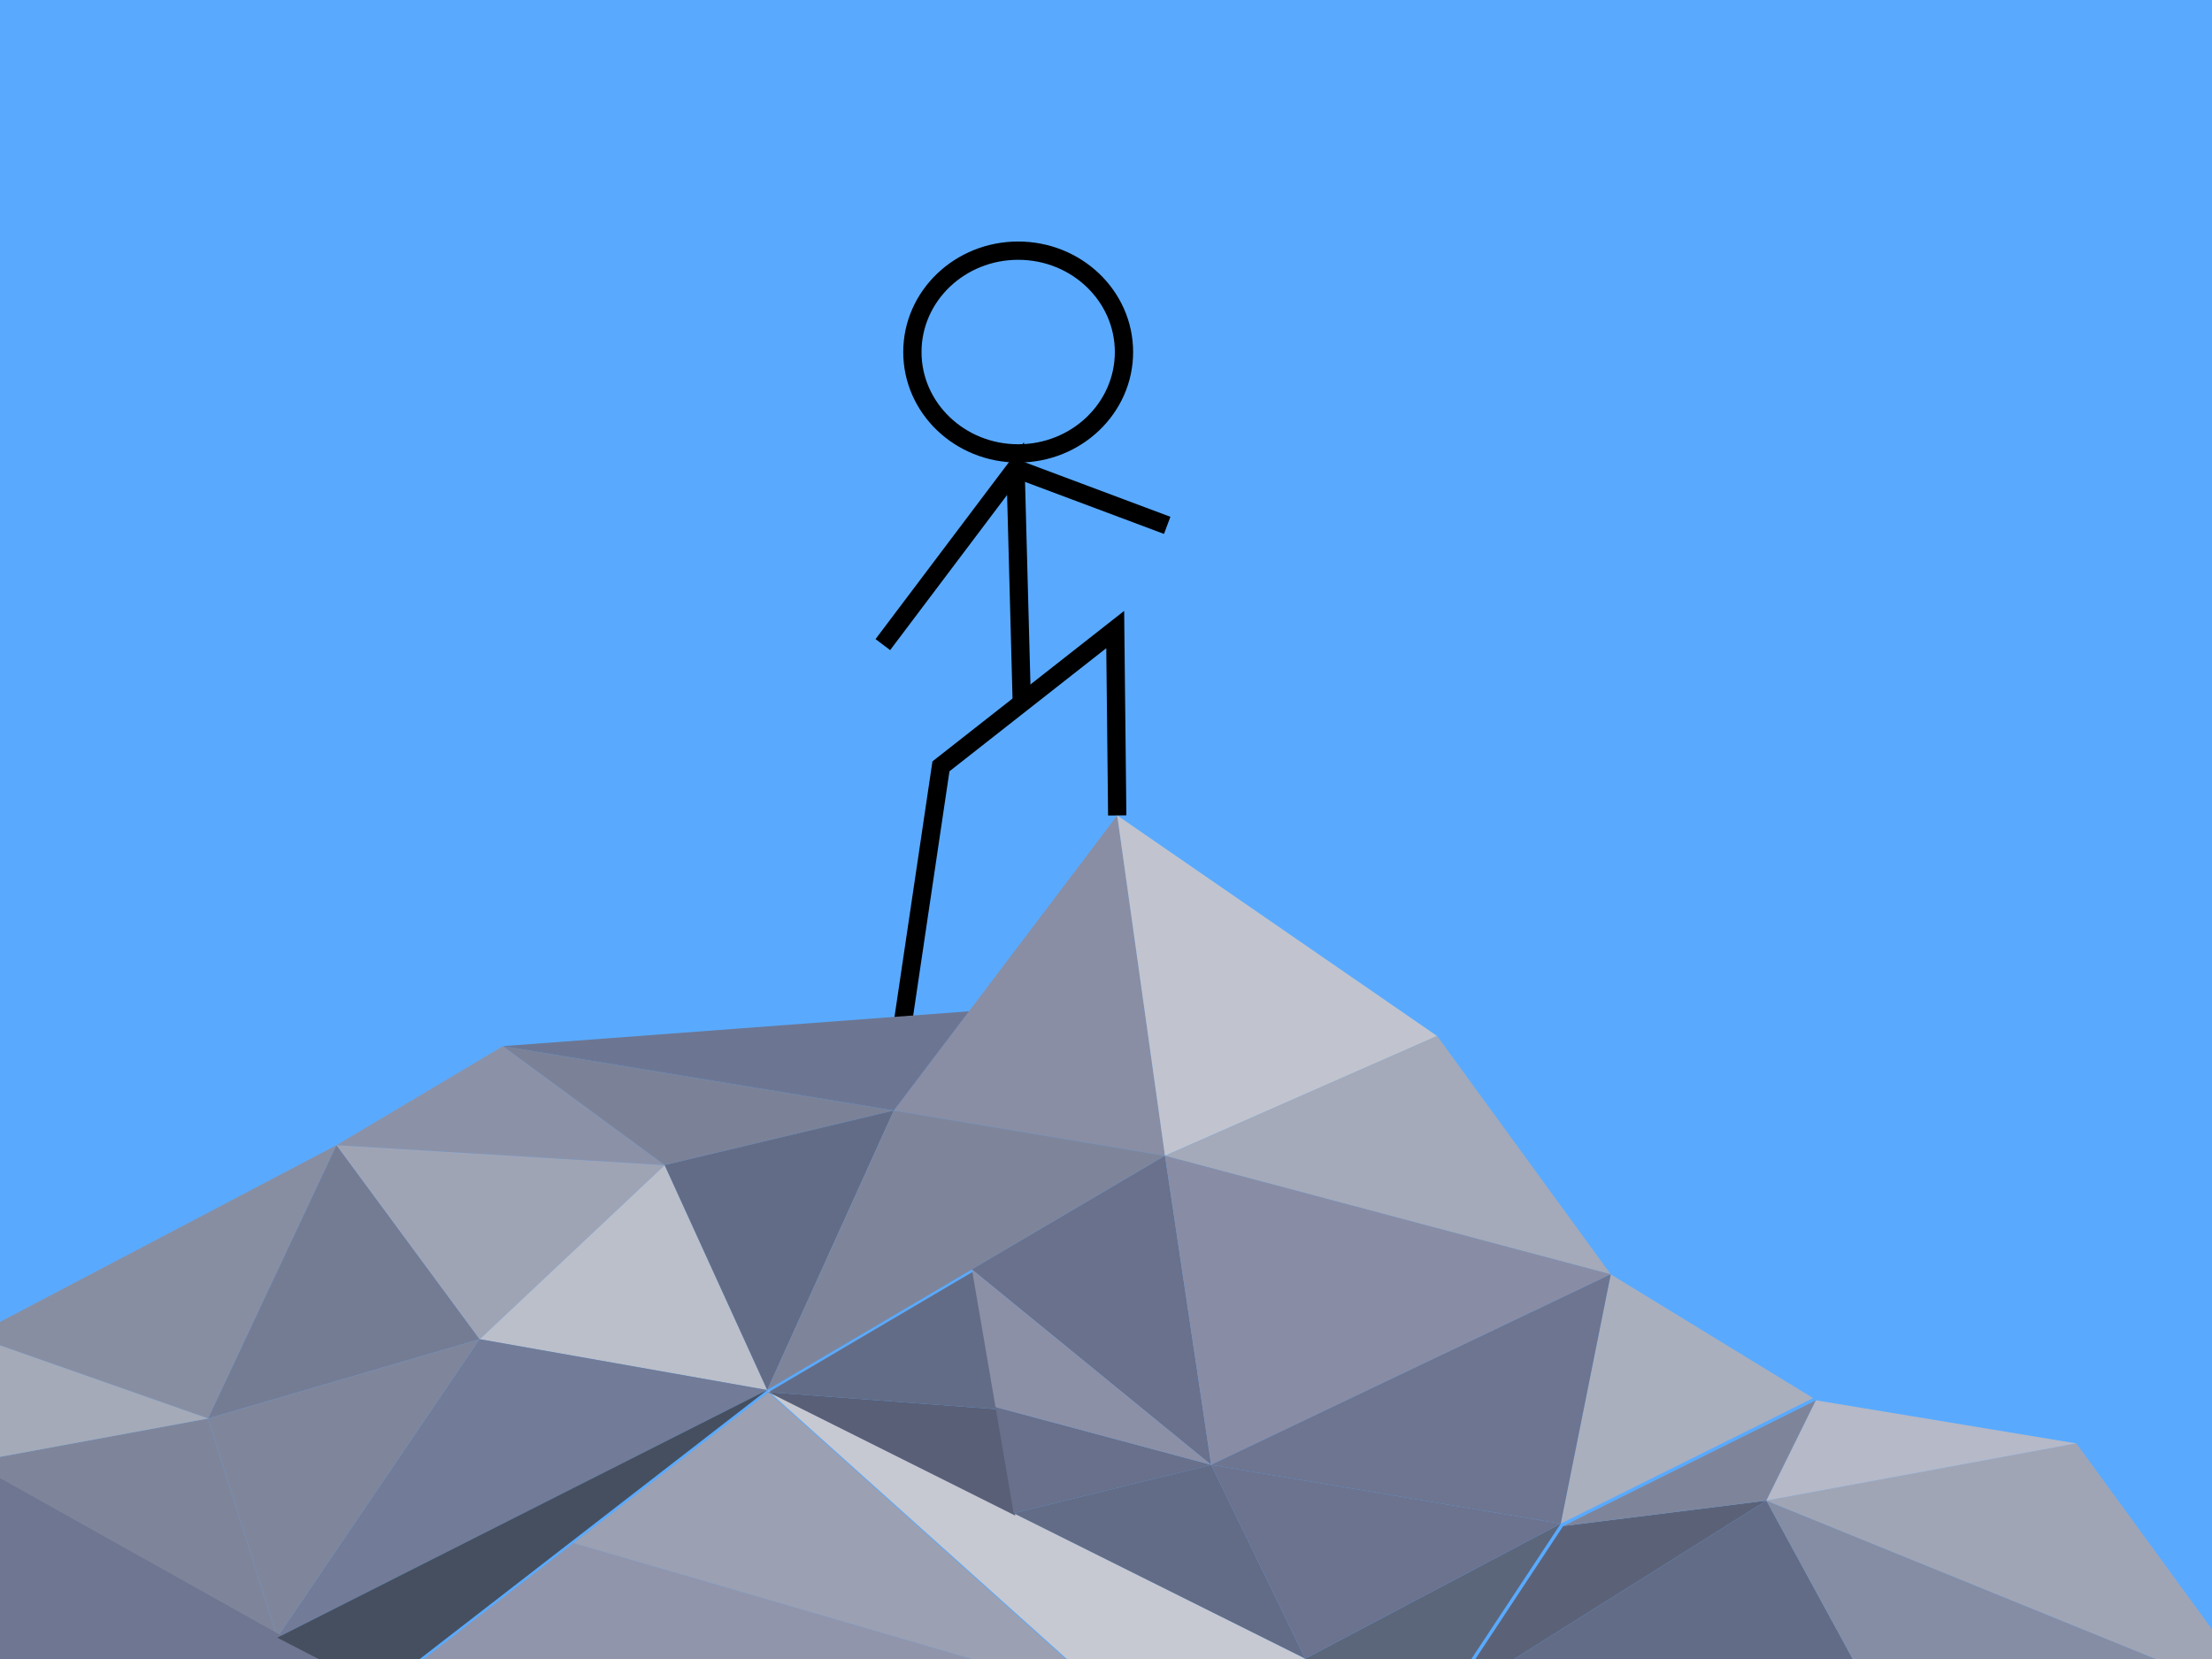 <?xml version="1.0" encoding="UTF-8" standalone="no"?>
<svg
   xmlns:dc="http://purl.org/dc/elements/1.1/"
   xmlns:cc="http://creativecommons.org/ns#"
   xmlns:rdf="http://www.w3.org/1999/02/22-rdf-syntax-ns#"
   xmlns:svg="http://www.w3.org/2000/svg"
   xmlns="http://www.w3.org/2000/svg"
   xmlns:sodipodi="http://sodipodi.sourceforge.net/DTD/sodipodi-0.dtd"
   xmlns:inkscape="http://www.inkscape.org/namespaces/inkscape"
   width="800mm"
   height="600mm"
   viewBox="0 0 800 600"
   version="1.1"
   id="svg8"
   sodipodi:docname="mountain.svg"
   inkscape:version="1.0.1 (3bc2e813f5, 2020-09-07)">
  <defs
     id="defs2" />
  <sodipodi:namedview
     id="base"
     pagecolor="#ffffff"
     bordercolor="#666666"
     borderopacity="1.0"
     inkscape:pageopacity="0.0"
     inkscape:pageshadow="2"
     inkscape:zoom="0.175"
     inkscape:cx="174.43812"
     inkscape:cy="656.43485"
     inkscape:document-units="px"
     inkscape:current-layer="layer3"
     inkscape:document-rotation="0"
     showgrid="false"
     inkscape:window-width="1894"
     inkscape:window-height="1018"
     inkscape:window-x="12"
     inkscape:window-y="48"
     inkscape:window-maximized="0" />
  <g
     inkscape:label="Layer 1"
     inkscape:groupmode="layer"
     id="layer1">
    <path
       style="fill:#59aaff;fill-opacity:1;stroke-width:0.265;stop-color:#000000"
       d="M -5.822,-8.529 C -8.763,1.628 -10.757,610.873 -10.757,610.873 l 829.17,4.434 -5.478,-626.796 z"
       id="path836" />
    <path
       style="fill:#808080;fill-opacity:1;stroke-width:0.265;stop-color:#000000"
       d="M 401.051,613.635 204.354,553.838 v 0 0"
       id="path880" />
  </g>
  <g
     inkscape:groupmode="layer"
     id="layer3"
     inkscape:label="Layer 3">
    <path
       style="fill:none;fill-opacity:1;stroke-width:6.615;stop-color:#000000;stroke:#000000;stroke-opacity:1;stroke-miterlimit:4;stroke-dasharray:none"
       d="m 326.575,369.621 13.731,-92.462 63.028,-49.477 0.726,67.23 v 0"
       id="path2000" />
    <path
       style="fill:none;fill-opacity:1;stroke:#000000;stroke-width:6.615;stroke-miterlimit:4;stroke-dasharray:none;stroke-opacity:1;stop-color:#000000"
       d="m 369.563,254.842 -2.276,-85.377 -47.996,63.665"
       id="path2002" />
    <path
       style="fill:none;fill-opacity:1;stroke:#000000;stroke-width:6.615;stroke-miterlimit:4;stroke-dasharray:none;stroke-opacity:1;stop-color:#000000"
       d="m 367.286,169.465 54.846,20.539"
       id="path2004" />
    <ellipse
       style="font-variation-settings:normal;opacity:1;vector-effect:none;fill:none;fill-opacity:1;fill-rule:evenodd;stroke:#000000;stroke-width:6.615;stroke-linecap:butt;stroke-linejoin:miter;stroke-miterlimit:4;stroke-dasharray:none;stroke-dashoffset:0;stroke-opacity:1;stop-color:#000000;stop-opacity:1"
       id="path2008"
       cx="368.239"
       cy="127.316"
       rx="38.264"
       ry="36.662" />
  </g>
  <g
     inkscape:groupmode="layer"
     id="layer2"
     inkscape:label="Layer 2">
    <path
       style="fill:#888ea2;fill-opacity:1;stroke-width:0.265;stop-color:#000000"
       d="M -9.708,483.176 121.709,414.15 75.255,513.019 Z"
       id="path838" />
    <path
       style="fill:#747c94;fill-opacity:1;stroke-width:0.265;stop-color:#000000"
       d="m 121.709,414.15 51.762,70.181 -98.215,28.688 z"
       id="path840" />
    <path
       style="fill:#7e859b;fill-opacity:1;stroke-width:0.265;stop-color:#000000"
       d="M 75.255,513.019 100.267,592.279 -10.327,528.789 Z"
       id="path842" />
    <path
       style="fill:#a4aab7;fill-opacity:1;stroke-width:0.265;stop-color:#000000"
       d="M -9.708,483.176 -10.327,528.789 75.255,513.019 Z"
       id="path844" />
    <path
       style="fill:#7f869b;fill-opacity:1;stroke-width:0.265;stop-color:#000000"
       d="M 173.471,484.331 100.267,592.279 75.255,513.019 Z"
       id="path846" />
    <path
       style="fill:#bbbfca;fill-opacity:1;stroke-width:0.265;stop-color:#000000"
       d="m 173.471,484.331 66.904,-62.959 37.1,81.342 z"
       id="path848" />
    <path
       style="fill:#6e7691;fill-opacity:1;stroke-width:0.265;stop-color:#000000"
       d="m -10.327,528.789 -0.43,82.084 147.917,0.469 z"
       id="path850" />
    <path
       style="fill:#727b97;fill-opacity:1;stroke-width:0.265;stop-color:#000000"
       d="M 100.267,592.279 277.475,502.715 173.471,484.331 Z"
       id="path852" />
    <path
       style="fill:#9fa4b5;fill-opacity:1;stroke-width:0.265;stop-color:#000000"
       d="m 121.709,414.15 118.666,7.222 -66.904,62.959 z"
       id="path854" />
    <path
       style="fill:#464f5f;fill-opacity:1;stroke-width:0.265;stop-color:#000000"
       d="M 137.16,611.343 277.475,502.715 100.267,592.279 Z"
       id="path856" />
    <path
       style="fill:#8b92a8;fill-opacity:1;stroke-width:0.265;stop-color:#000000"
       d="m 121.709,414.15 60.143,-35.797 58.523,43.02 z"
       id="path858" />
    <path
       style="fill:#7b8298;fill-opacity:1;stroke-width:0.265;stop-color:#000000"
       d="m 181.852,378.353 141.409,23.273 -82.886,19.747 z"
       id="path860" />
    <path
       style="fill:#636c86;fill-opacity:1;stroke-width:0.265;stop-color:#000000"
       d="m 277.475,502.715 45.786,-101.089 -82.886,19.747 z"
       id="path862" />
    <path
       style="fill:#898ea4;fill-opacity:1;stroke-width:0.265;stop-color:#000000"
       d="M 323.261,401.626 404.059,294.911 421.333,418.002 Z"
       id="path864" />
    <path
       style="fill:#7e859b;fill-opacity:1;stroke-width:0.265;stop-color:#000000"
       d="M 277.475,502.715 421.333,418.002 323.261,401.626 Z"
       id="path866" />
    <path
       id="path868"
       style="fill:#9095ab;fill-opacity:1;stroke-width:1;stop-color:#000000"
       d="M 1515.785 2319.252 L 782.891 2105.824 L 518.4 2310.586 L 1515.785 2319.252 z "
       transform="scale(0.265)" />
    <path
       id="path887"
       style="fill:#9ba0b2;fill-opacity:1;stroke-width:1;stop-color:#000000"
       d="M 1048.725 1900.023 L 782.891 2105.824 L 1515.785 2319.252 L 1048.725 1900.023 z "
       transform="scale(0.265)" />
    <path
       style="fill:#c6c9d2;fill-opacity:1;stroke-width:0.265;stop-color:#000000"
       d="m 277.475,502.715 194.607,97.151 -71.03,13.77"
       id="path870" />
    <path
       id="path874"
       style="fill:#585f77;fill-opacity:1;stroke-width:1;stop-color:#000000"
       d="M 1360.76 1923.312 L 1048.725 1900.023 L 1385.609 2068.469 L 1360.76 1923.312 z "
       transform="scale(0.265)" />
    <path
       id="path926"
       style="fill:#636c86;fill-opacity:1;stroke-width:1;stop-color:#000000"
       d="M 1328.553 1735.172 L 1048.725 1900.023 L 1360.76 1923.312 L 1328.553 1735.172 z "
       transform="scale(0.265)" />
    <path
       style="fill:#636c86;fill-opacity:1;stroke-width:0.265;stop-color:#000000"
       d="m 472.082,599.865 50.729,14.264 -121.759,-0.494 z"
       id="path890" />
    <path
       style="fill:#6c7693;fill-opacity:1;stroke-width:0.265;stop-color:#000000"
       d="M 181.852,378.353 350.459,365.743 323.261,401.626 Z"
       id="path892" />
    <path
       id="path894"
       style="fill:#5b6278;fill-opacity:1;stroke-width:1;stop-color:#000000"
       d="M 2410.717 2047.973 L 2133.373 2082.709 L 1975.977 2321.119 L 2410.717 2047.973 z "
       transform="scale(0.265)" />
    <path
       id="path905"
       style="fill:#636c86;fill-opacity:1;stroke-width:1;stop-color:#000000"
       d="M 2410.717 2047.973 L 1975.977 2321.119 L 2560.846 2323.381 L 2410.717 2047.973 z "
       transform="scale(0.265)" />
    <path
       id="path900"
       style="fill:#858da4;fill-opacity:1;stroke-width:1;stop-color:#000000"
       d="M 3093.213 2325.572 L 2410.717 2047.973 L 2560.846 2323.381 L 1975.977 2321.119 L 3093.213 2325.572 z "
       transform="scale(0.265)" />
    <path
       id="path912"
       style="fill:#a0a5b5;fill-opacity:1;stroke-width:1;stop-color:#000000"
       d="M 2833.672 1969.912 L 2410.717 2047.973 L 3093.213 2325.572 L 2833.672 1969.912 z "
       transform="scale(0.265)" />
    <path
       id="path910"
       style="fill:#7e859b;fill-opacity:1;stroke-width:1;stop-color:#000000"
       d="M 2478.324 1911.096 L 2133.373 2082.709 L 2410.717 2047.973 L 2478.324 1911.096 z "
       transform="scale(0.265)" />
    <path
       id="path917"
       style="fill:#b5b9c8;fill-opacity:1;stroke-width:1;stop-color:#000000"
       d="M 2478.324 1911.096 L 2410.717 2047.973 L 2833.672 1969.912 L 2478.324 1911.096 z "
       transform="scale(0.265)" />
    <path
       style="fill:#68708b;fill-opacity:1;stroke-width:0.265;stop-color:#000000"
       d="m 360.045,508.877 77.985,20.898 -71.421,17.507 z"
       id="path920" />
    <path
       style="fill:#636c86;fill-opacity:1;stroke-width:0.265;stop-color:#000000"
       d="M 438.03,529.775 472.082,599.865 366.609,547.283 Z"
       id="path922" />
    <path
       style="fill:#aaafbe;fill-opacity:1;stroke-width:0.265;stop-color:#000000"
       d="M 655.723,505.644 582.543,460.88 564.455,551.05 Z"
       id="path929" />
    <path
       style="fill:#5b667b;fill-opacity:1;stroke-width:0.265;stop-color:#000000"
       d="m 564.455,551.05 -92.373,48.815 50.729,14.264 z"
       id="path931" />
    <path
       style="fill:#6c738f;fill-opacity:1;stroke-width:0.265;stop-color:#000000"
       d="m 438.03,529.775 126.425,21.275 -92.373,48.815 z"
       id="path933" />
    <path
       style="fill:#c1c4ce;fill-opacity:1;stroke-width:0.265;stop-color:#000000"
       d="m 404.059,294.911 115.692,79.781 -98.419,43.31 z"
       id="path935" />
    <path
       style="fill:#a4aab9;fill-opacity:1;stroke-width:0.265;stop-color:#000000"
       d="M 519.752,374.692 582.543,460.88 421.333,418.002 Z"
       id="path937" />
    <path
       style="fill:#69718c;fill-opacity:1;stroke-width:0.265;stop-color:#000000"
       d="m 351.513,459.098 86.517,70.678 -16.697,-111.773 z"
       id="path939" />
    <path
       style="fill:#888da5;fill-opacity:1;stroke-width:0.265;stop-color:#000000"
       d="M 438.03,529.775 582.543,460.88 421.333,418.002 Z"
       id="path941" />
    <path
       style="fill:#6d7590;fill-opacity:1;stroke-width:0.265;stop-color:#000000"
       d="m 582.543,460.88 -144.513,68.895 126.425,21.275 z"
       id="path943" />
    <path
       style="fill:#8b90a7;fill-opacity:1;stroke-width:0.265;stop-color:#000000"
       d="m 351.513,459.098 8.532,49.779 77.985,20.898 z"
       id="path945" />
  </g>
</svg>
